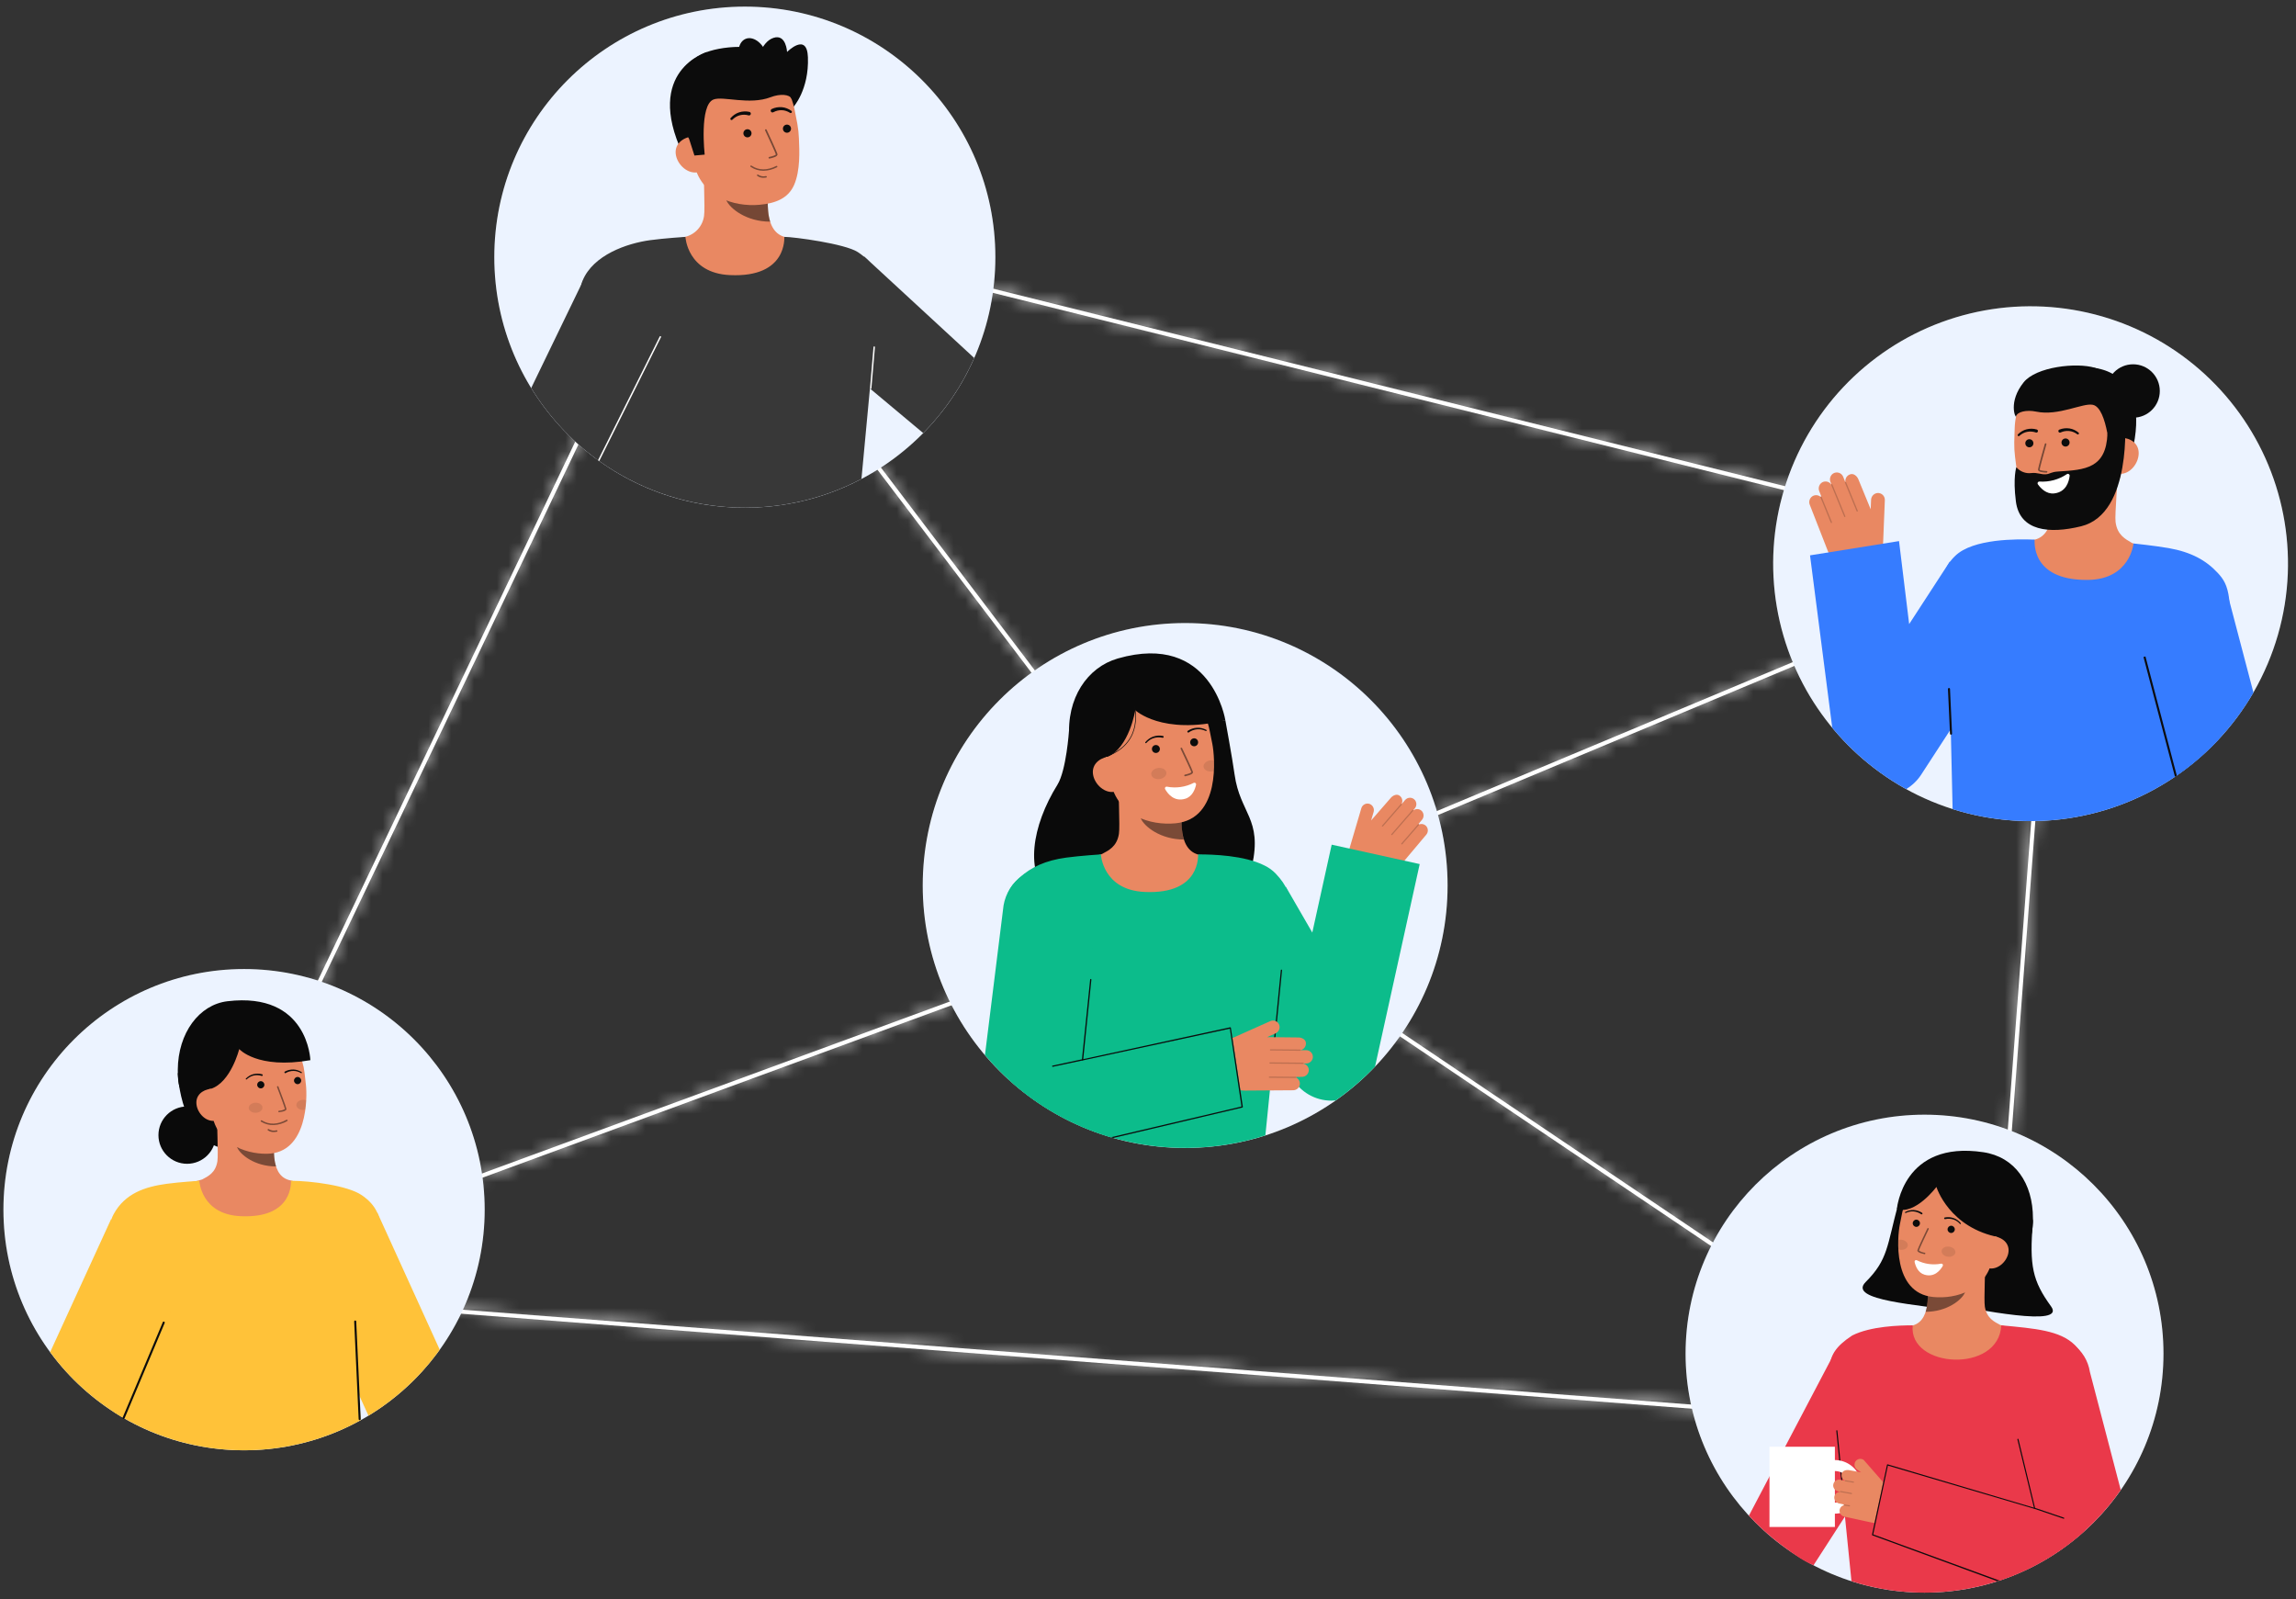 <svg width="201" height="140" viewBox="0 0 201 140" fill="none" xmlns="http://www.w3.org/2000/svg">
<rect x="0" y="0" width="201" height="140" fill="#333333" stroke="none"/>
<mask id="path-1-inside-1_223_565" fill="white">
<path d="M60.112 18.578L59.969 18.542L14.837 113.032L173.939 125.314L174.119 125.328L179.948 48.623L179.96 48.473L60.112 18.578ZM105.817 79.343L15.463 112.553L60.103 19.095L105.817 79.343ZM106.082 79.628L173.29 124.903L15.945 112.758L106.082 79.628ZM106.165 79.209L60.519 19.049L179.201 48.652L106.165 79.209ZM173.798 124.813L106.482 79.465L179.568 48.888L173.798 124.813Z"/>
</mask>
<path d="M60.112 18.578L59.969 18.542L14.837 113.032L173.939 125.314L174.119 125.328L179.948 48.623L179.96 48.473L60.112 18.578ZM105.817 79.343L15.463 112.553L60.103 19.095L105.817 79.343ZM106.082 79.628L173.29 124.903L15.945 112.758L106.082 79.628ZM106.165 79.209L60.519 19.049L179.201 48.652L106.165 79.209ZM173.798 124.813L106.482 79.465L179.568 48.888L173.798 124.813Z" fill="white"/>
<path d="M60.112 18.578L59.378 21.487L59.386 21.489L60.112 18.578ZM59.969 18.542L60.703 15.633L58.321 15.033L57.262 17.249L59.969 18.542ZM14.837 113.032L12.13 111.739L10.244 115.686L14.606 116.023L14.837 113.032ZM173.939 125.314L173.708 128.305L173.709 128.305L173.939 125.314ZM174.119 125.328L173.888 128.319L176.882 128.549L177.11 125.555L174.119 125.328ZM179.948 48.623L176.957 48.396L176.957 48.396L179.948 48.623ZM179.96 48.473L182.951 48.7L183.143 46.175L180.686 45.562L179.96 48.473ZM105.817 79.343L106.852 82.159L110.658 80.76L108.207 77.53L105.817 79.343ZM15.463 112.553L12.756 111.26L9.578 117.912L16.498 115.369L15.463 112.553ZM60.103 19.095L62.493 17.282L59.518 13.36L57.396 17.802L60.103 19.095ZM106.082 79.628L107.758 77.14L106.486 76.283L105.047 76.812L106.082 79.628ZM173.29 124.903L173.059 127.894L184.399 128.769L174.966 122.415L173.29 124.903ZM15.945 112.758L14.911 109.942L15.715 115.749L15.945 112.758ZM106.165 79.209L103.775 81.022L105.179 82.873L107.323 81.977L106.165 79.209ZM60.519 19.049L61.245 16.138L52.98 14.076L58.129 20.862L60.519 19.049ZM179.201 48.652L180.359 51.42L188.701 47.93L179.927 45.741L179.201 48.652ZM173.798 124.813L172.122 127.301L176.398 130.182L176.789 125.041L173.798 124.813ZM106.482 79.465L105.324 76.698L100.192 78.845L104.806 81.953L106.482 79.465ZM179.568 48.888L182.56 49.115L182.931 44.229L178.41 46.12L179.568 48.888ZM60.845 15.669L60.703 15.633L59.236 21.451L59.378 21.487L60.845 15.669ZM57.262 17.249L12.13 111.739L17.544 114.325L62.676 19.835L57.262 17.249ZM14.606 116.023L173.708 128.305L174.17 122.323L15.068 110.041L14.606 116.023ZM173.709 128.305L173.888 128.319L174.349 122.336L174.17 122.323L173.709 128.305ZM177.11 125.555L182.94 48.851L176.957 48.396L171.127 125.1L177.11 125.555ZM182.94 48.851L182.951 48.7L176.968 48.245L176.957 48.396L182.94 48.851ZM180.686 45.562L60.838 15.667L59.386 21.489L179.234 51.383L180.686 45.562ZM104.782 76.528L14.428 109.737L16.498 115.369L106.852 82.159L104.782 76.528ZM18.17 113.846L62.81 20.388L57.396 17.802L12.756 111.26L18.17 113.846ZM57.713 20.908L103.427 81.157L108.207 77.53L62.493 17.282L57.713 20.908ZM104.406 82.116L171.614 127.391L174.966 122.415L107.758 77.14L104.406 82.116ZM173.521 121.912L16.176 109.766L15.715 115.749L173.059 127.894L173.521 121.912ZM16.98 115.573L107.117 82.444L105.047 76.812L14.911 109.942L16.98 115.573ZM108.555 77.396L62.909 17.235L58.129 20.862L103.775 81.022L108.555 77.396ZM59.793 21.959L178.475 51.563L179.927 45.741L61.245 16.138L59.793 21.959ZM178.043 45.885L105.007 76.442L107.323 81.977L180.359 51.42L178.043 45.885ZM175.474 122.325L108.158 76.977L104.806 81.953L172.122 127.301L175.474 122.325ZM107.64 82.233L180.726 51.655L178.41 46.12L105.324 76.698L107.64 82.233ZM176.577 48.66L170.807 124.586L176.789 125.041L182.56 49.115L176.577 48.66Z" fill="white" mask="url(#path-1-inside-1_223_565)"/>
<path d="M200.283 50.221C200.139 53.858 199.117 57.407 197.303 60.564C195.49 63.72 192.939 66.391 189.869 68.347C186.799 70.303 183.301 71.487 179.673 71.797C176.046 72.108 172.398 71.535 169.04 70.129C167.465 69.469 165.971 68.63 164.589 67.628C161.945 65.72 159.745 63.263 158.139 60.426V60.424C156.426 57.39 155.441 53.999 155.259 50.52C155.078 47.04 155.706 43.566 157.094 40.37C158.482 37.174 160.592 34.344 163.258 32.101C165.925 29.858 169.075 28.264 172.462 27.444C175.848 26.624 179.378 26.601 182.775 27.376C186.173 28.151 189.344 29.702 192.04 31.91C194.736 34.117 196.883 36.919 198.314 40.096C199.744 43.273 200.418 46.739 200.283 50.221L200.283 50.221Z" fill="white"/>
<path opacity="0.09" d="M200.283 50.221C200.139 53.858 199.117 57.407 197.303 60.564C195.49 63.72 192.939 66.391 189.869 68.347C186.799 70.303 183.301 71.487 179.673 71.797C176.046 72.108 172.398 71.535 169.04 70.129C167.465 69.469 165.971 68.63 164.589 67.628C161.945 65.72 159.745 63.263 158.139 60.426V60.424C156.426 57.39 155.441 53.999 155.259 50.52C155.078 47.04 155.706 43.566 157.094 40.37C158.482 37.174 160.592 34.344 163.258 32.101C165.925 29.858 169.075 28.264 172.462 27.444C175.848 26.624 179.378 26.601 182.775 27.376C186.173 28.151 189.344 29.702 192.04 31.91C194.736 34.117 196.883 36.919 198.314 40.096C199.744 43.273 200.418 46.739 200.283 50.221L200.283 50.221Z" fill="#367CFF"/>
<path d="M183.093 32.185C183.093 32.185 188.48 32.251 186.623 39.676L186.117 39.7L185.09 39.75" fill="#0C0C0C"/>
<path d="M177.077 47.465C177.102 47.463 177.201 52.094 182.584 51.9C186.311 51.766 187.789 47.874 187.874 47.878C187.477 47.777 186.807 47.627 186.633 47.525C186.06 47.188 185.349 46.833 185.204 45.689C185.121 45.03 185.435 41.687 185.404 41.022L179.651 42.074C179.676 43.477 180.108 46.742 178.131 47.241C177.802 47.323 177.448 47.397 177.077 47.465Z" fill="#E98862"/>
<path opacity="0.52" d="M179.42 45.963C179.52 45.678 179.589 45.384 179.626 45.084C179.715 44.401 179.729 43.71 179.668 43.024C180.834 42.912 181.944 42.476 182.874 41.765C182.965 42.159 183.481 43.892 183.305 44.257C182.973 44.948 181.496 46.044 179.42 45.963Z" fill="#0C0C0C"/>
<path d="M180.726 45.145C182.981 44.983 185.702 43.61 185.796 40.554L185.882 37.797C185.976 34.741 184.447 32.215 181.571 32.126C178.694 32.036 176.467 34.447 176.372 37.503L176.335 38.723C176.329 39.143 176.352 39.562 176.403 39.979C176.531 41.08 176.729 42.754 177.454 43.897C178.138 44.976 179.285 45.247 180.726 45.145Z" fill="#E98862"/>
<path d="M185.589 41.48C186.463 41.507 187.201 40.593 187.228 39.719C187.255 38.845 186.561 38.341 185.687 38.314L185.218 38.886L184.837 41.457L185.589 41.48Z" fill="#E98862"/>
<path d="M176.52 40.901C176.678 41.089 176.88 41.233 177.109 41.322C177.337 41.412 177.584 41.442 177.827 41.412C178.347 41.346 178.692 41.56 179.126 41.517C179.49 41.481 179.553 41.312 180.175 41.276C182.576 41.133 184.377 40.982 184.494 37.97L186.022 36.613C186.022 36.613 186.704 44.961 182.189 46.07C179.415 46.752 176.813 46.502 176.478 43.897C176.206 41.78 176.52 40.901 176.52 40.901Z" fill="#0C0C0C"/>
<path d="M177.658 39.158C177.853 39.158 178.012 38.999 178.012 38.803C178.012 38.608 177.853 38.449 177.658 38.449C177.462 38.449 177.303 38.608 177.303 38.803C177.303 38.999 177.462 39.158 177.658 39.158Z" fill="#0C0C0C"/>
<path d="M180.825 39.092C181.02 39.092 181.179 38.933 181.179 38.737C181.179 38.542 181.02 38.383 180.825 38.383C180.629 38.383 180.47 38.542 180.47 38.737C180.47 38.933 180.629 39.092 180.825 39.092Z" fill="#0C0C0C"/>
<path d="M184.744 40.059C184.744 40.059 184.528 35.729 183.221 35.438C182.351 35.244 180.211 36.444 178.256 36.034C177.4 35.855 176.582 36.052 176.491 36.456C176.456 36.617 175.779 35.198 177.155 33.472C178.25 32.097 181.813 31.711 183.397 32.197C187.786 33.543 185.864 38.508 185.864 38.508L185.64 39.995L184.744 40.059Z" fill="#0C0C0C"/>
<path d="M186.738 36.567C188.03 36.567 189.077 35.52 189.077 34.229C189.077 32.937 188.03 31.89 186.738 31.89C185.447 31.89 184.4 32.937 184.4 34.229C184.4 35.52 185.447 36.567 186.738 36.567Z" fill="#0C0C0C"/>
<g opacity="0.52">
<path d="M179.168 41.378H179.163C178.881 41.37 178.41 41.325 178.415 41.114C178.42 40.939 178.952 39.068 179.012 38.855C179.018 38.836 179.03 38.821 179.046 38.812C179.063 38.802 179.083 38.8 179.101 38.805C179.119 38.81 179.135 38.823 179.144 38.839C179.153 38.856 179.156 38.876 179.15 38.894C178.914 39.723 178.562 40.999 178.559 41.117C178.585 41.168 178.875 41.225 179.167 41.233C179.186 41.233 179.204 41.241 179.218 41.254C179.231 41.267 179.239 41.285 179.239 41.304C179.24 41.323 179.232 41.342 179.219 41.355C179.206 41.369 179.188 41.377 179.168 41.377V41.378Z" fill="#0C0C0C"/>
</g>
<path d="M178.311 37.599C178.02 37.513 177.711 37.507 177.417 37.581C177.272 37.617 177.133 37.674 177.005 37.751C176.879 37.826 176.762 37.917 176.658 38.022C176.64 38.038 176.629 38.06 176.628 38.084C176.627 38.109 176.635 38.132 176.651 38.15C176.667 38.168 176.69 38.179 176.714 38.181C176.738 38.182 176.762 38.173 176.78 38.157L176.785 38.153C176.882 38.065 176.989 37.991 177.105 37.93C177.218 37.87 177.341 37.827 177.467 37.804C177.716 37.755 177.974 37.773 178.215 37.856L178.224 37.859C178.241 37.866 178.259 37.869 178.277 37.868C178.295 37.868 178.313 37.864 178.33 37.856C178.346 37.849 178.361 37.838 178.373 37.825C178.386 37.811 178.395 37.796 178.402 37.779C178.408 37.762 178.411 37.743 178.41 37.725C178.409 37.707 178.405 37.689 178.397 37.673C178.389 37.656 178.378 37.642 178.365 37.63C178.351 37.617 178.335 37.608 178.318 37.602L178.311 37.599Z" fill="#0C0C0C"/>
<path d="M180.4 37.856C180.631 37.75 180.885 37.707 181.138 37.731C181.267 37.743 181.392 37.773 181.511 37.822C181.632 37.871 181.746 37.935 181.851 38.013L181.856 38.017C181.876 38.029 181.9 38.034 181.923 38.03C181.945 38.026 181.966 38.013 181.98 37.994C181.993 37.975 182 37.952 181.997 37.929C181.994 37.906 181.982 37.885 181.964 37.87C181.851 37.776 181.726 37.697 181.592 37.634C181.458 37.57 181.314 37.526 181.166 37.505C180.866 37.46 180.559 37.496 180.278 37.61C180.245 37.624 180.219 37.651 180.205 37.685C180.192 37.718 180.192 37.755 180.206 37.788C180.22 37.822 180.246 37.848 180.279 37.862C180.312 37.876 180.35 37.877 180.383 37.863L180.39 37.86L180.4 37.856Z" fill="#0C0C0C"/>
<path d="M194.762 59.029C194.561 60.543 194.366 62.623 194.191 64.773C193.508 65.5 192.778 66.181 192.005 66.811C191.514 67.21 191.007 67.59 190.484 67.949C187.657 69.879 184.429 71.141 181.043 71.639C177.657 72.138 174.202 71.86 170.939 70.827C170.894 68.829 170.834 66.135 170.774 63.667C170.705 60.82 170.635 58.271 170.597 57.433C170.443 54.109 169.562 51.891 170.228 50.077C170.427 49.54 170.747 49.057 171.164 48.664C172.716 47.145 176.571 47.179 178.117 47.239C178.144 47.24 177.666 50.809 182.754 50.766C186.493 50.735 186.774 47.575 186.774 47.575C186.774 47.575 188.616 47.767 189.84 47.979C191.842 48.33 193.143 49.064 194.156 50.16C195.1 51.183 195.658 52.268 194.762 59.029Z" fill="#367CFF"/>
<path d="M164.852 47.591L165.006 43.783C165.01 43.7 164.996 43.616 164.965 43.538C164.935 43.46 164.888 43.389 164.829 43.33C164.769 43.271 164.698 43.225 164.62 43.195C164.542 43.165 164.458 43.152 164.374 43.156C164.22 43.168 164.076 43.237 163.97 43.35C163.864 43.463 163.804 43.611 163.8 43.765L163.767 44.582L162.692 41.967C162.578 41.674 162.25 41.388 161.93 41.538C161.803 41.588 161.696 41.679 161.628 41.797C161.56 41.915 161.533 42.052 161.553 42.187C161.55 42.188 161.547 42.188 161.544 42.189C161.542 42.19 161.54 42.192 161.538 42.193L161.362 41.742C161.329 41.658 161.278 41.583 161.213 41.521C161.147 41.46 161.069 41.414 160.983 41.386C160.898 41.359 160.807 41.351 160.718 41.364C160.629 41.376 160.544 41.407 160.469 41.457C160.352 41.537 160.266 41.654 160.226 41.79C160.186 41.925 160.193 42.071 160.247 42.201L160.322 42.394C160.317 42.398 160.314 42.404 160.311 42.41C160.23 42.292 160.11 42.206 159.972 42.169C159.834 42.131 159.687 42.144 159.558 42.205C159.418 42.276 159.31 42.396 159.256 42.543C159.201 42.69 159.204 42.852 159.263 42.997L159.45 43.474C159.443 43.469 159.434 43.466 159.425 43.465C159.417 43.464 159.408 43.465 159.399 43.468C159.39 43.473 159.382 43.48 159.376 43.489C159.274 43.403 159.148 43.354 159.016 43.348C158.884 43.341 158.753 43.379 158.644 43.454C158.532 43.535 158.45 43.652 158.412 43.785C158.374 43.919 158.382 44.062 158.435 44.19L160.009 48.217C160.229 48.781 160.612 49.266 161.11 49.61C161.607 49.954 162.196 50.142 162.801 50.149C163.323 50.155 163.826 49.957 164.205 49.598C164.583 49.239 164.806 48.747 164.828 48.226L164.852 47.591Z" fill="#E98862"/>
<g opacity="0.2">
<path d="M162.604 44.781C162.591 44.786 162.576 44.786 162.562 44.78C162.549 44.775 162.538 44.764 162.533 44.75L161.514 42.262C161.51 42.255 161.509 42.248 161.508 42.24C161.508 42.232 161.509 42.225 161.512 42.218C161.515 42.211 161.519 42.204 161.524 42.199C161.53 42.194 161.536 42.189 161.543 42.187C161.55 42.184 161.557 42.182 161.565 42.182C161.573 42.182 161.58 42.184 161.587 42.187C161.594 42.19 161.6 42.195 161.605 42.2C161.61 42.206 161.614 42.212 161.617 42.22L162.636 44.708C162.639 44.715 162.64 44.722 162.64 44.729C162.64 44.737 162.638 44.744 162.636 44.751C162.633 44.758 162.629 44.764 162.623 44.769C162.618 44.774 162.612 44.778 162.605 44.781L162.604 44.781Z" fill="#0C0C0C"/>
</g>
<g opacity="0.2">
<path d="M161.519 45.261C161.506 45.266 161.49 45.266 161.477 45.26C161.464 45.254 161.453 45.243 161.448 45.23L160.31 42.453C160.305 42.439 160.305 42.424 160.311 42.411C160.317 42.397 160.327 42.387 160.341 42.381C160.354 42.376 160.369 42.377 160.383 42.382C160.396 42.388 160.407 42.398 160.413 42.411L161.55 45.188C161.555 45.202 161.555 45.218 161.55 45.231C161.544 45.245 161.533 45.255 161.519 45.261V45.261Z" fill="#0C0C0C"/>
</g>
<g opacity="0.2">
<path d="M160.347 45.787C160.333 45.793 160.318 45.792 160.305 45.786C160.291 45.781 160.281 45.77 160.275 45.756L159.368 43.541C159.363 43.528 159.363 43.512 159.368 43.499C159.374 43.485 159.385 43.474 159.399 43.469C159.412 43.463 159.428 43.463 159.441 43.469C159.455 43.474 159.465 43.485 159.471 43.499L160.379 45.714C160.384 45.727 160.384 45.743 160.379 45.756C160.373 45.77 160.362 45.781 160.348 45.786L160.347 45.787Z" fill="#0C0C0C"/>
</g>
<path d="M177.457 53.561L168.19 67.809C167.853 68.327 167.402 68.761 166.871 69.077C166.081 68.641 165.319 68.158 164.588 67.628C163.032 66.505 161.625 65.188 160.403 63.708L158.456 48.616L166.247 47.367L167.135 54.632L170.694 49.16L177.457 53.561Z" fill="#367CFF"/>
<path d="M178.544 42.155C179.394 42.211 180.239 41.983 180.944 41.506C180.969 41.489 180.997 41.48 181.027 41.479C181.056 41.479 181.085 41.486 181.111 41.502C181.136 41.517 181.156 41.539 181.17 41.565C181.183 41.591 181.188 41.621 181.185 41.65C181.128 42.152 180.88 43.076 179.827 43.194C179.147 43.269 178.654 42.747 178.405 42.4C178.388 42.376 178.378 42.347 178.377 42.318C178.375 42.288 178.382 42.259 178.397 42.233C178.411 42.208 178.433 42.187 178.459 42.173C178.485 42.159 178.514 42.153 178.544 42.155Z" fill="white"/>
<path d="M197.275 60.631C195.905 62.992 194.12 65.086 192.005 66.811C191.514 67.21 191.007 67.59 190.484 67.949L186.864 54.179L195.016 52.035L197.275 60.631Z" fill="#367CFF"/>
<path d="M190.563 67.895C190.537 67.912 190.509 67.931 190.484 67.949C190.458 67.967 190.432 67.985 190.406 68.002L187.648 57.512L187.822 57.466L190.563 67.895Z" fill="#0C0C0C"/>
<path d="M170.796 64.316C170.773 64.315 170.752 64.305 170.736 64.29C170.72 64.274 170.711 64.253 170.71 64.23L170.532 60.321C170.531 60.297 170.539 60.274 170.555 60.256C170.571 60.239 170.594 60.228 170.617 60.227C170.641 60.226 170.664 60.235 170.682 60.251C170.7 60.267 170.71 60.289 170.711 60.313L170.889 64.222C170.89 64.246 170.881 64.269 170.865 64.287C170.849 64.304 170.827 64.315 170.803 64.316H170.796Z" fill="#0C0C0C"/>
<path d="M103.753 100.49C116.441 100.49 126.727 90.204 126.727 77.516C126.727 64.828 116.441 54.542 103.753 54.542C91.065 54.542 80.779 64.828 80.779 77.516C80.779 90.204 91.065 100.49 103.753 100.49Z" fill="white"/>
<path opacity="0.09" d="M126.727 77.515C126.727 82.059 125.38 86.501 122.855 90.279C120.331 94.057 116.743 97.001 112.545 98.74C108.347 100.479 103.728 100.934 99.272 100.047C94.816 99.161 90.722 96.973 87.509 93.76C84.296 90.547 82.108 86.454 81.222 81.997C80.335 77.541 80.79 72.922 82.529 68.724C84.268 64.526 87.213 60.938 90.99 58.414C94.768 55.89 99.21 54.542 103.754 54.542C106.774 54.531 109.766 55.118 112.558 56.268C115.351 57.419 117.888 59.111 120.023 61.246C122.159 63.382 123.85 65.918 125.001 68.711C126.151 71.503 126.738 74.495 126.727 77.515Z" fill="#367CFF"/>
<path d="M93.584 63.966C93.584 63.966 93.353 67.434 92.573 68.692C90.326 72.314 89.676 76.389 91.925 78.519C94.174 80.648 108.522 80.677 109.609 75.781C110.523 71.658 108.56 71.215 108.082 67.814C107.866 66.275 107.271 63.048 107.271 63.048" fill="#0A0A0A"/>
<path d="M105.895 75.062C105.87 75.059 105.596 79.619 100.298 79.222C96.63 78.948 95.323 75.056 95.239 75.056C95.634 74.972 96.3 74.85 96.476 74.756C97.053 74.446 97.768 74.123 97.954 73.002C98.062 72.356 97.879 69.048 97.936 68.394L103.566 69.651C103.487 71.032 102.937 74.234 104.866 74.801C105.186 74.894 105.532 74.98 105.895 75.062Z" fill="#E98862"/>
<path opacity="0.5" d="M103.644 73.492C103.555 73.207 103.499 72.915 103.474 72.618C103.412 71.941 103.425 71.26 103.511 70.586C102.367 70.431 101.289 69.959 100.4 69.223C100.295 69.609 99.72 71.296 99.88 71.663C100.181 72.356 101.594 73.492 103.644 73.492Z" fill="#0C0C0C"/>
<path d="M102.916 72.071C100.696 72.286 97.824 71.398 97.23 68.442L96.693 65.775C96.098 62.819 97.168 60.111 99.951 59.551C102.734 58.99 105.296 60.967 105.891 63.924L106.129 65.104C106.357 66.239 106.876 71.688 102.916 72.071Z" fill="#E98862"/>
<path opacity="0.1" d="M101.505 68.198C101.87 68.155 102.14 67.902 102.108 67.634C102.076 67.366 101.754 67.184 101.389 67.228C101.024 67.272 100.754 67.524 100.785 67.792C100.817 68.06 101.139 68.242 101.505 68.198Z" fill="#0C0C0C"/>
<path opacity="0.1" d="M105.364 67.126C105.397 67.394 105.719 67.575 106.084 67.532C106.147 67.525 106.21 67.511 106.27 67.49C106.287 67.171 106.288 66.865 106.278 66.581C106.177 66.555 106.072 66.549 105.968 66.563C105.603 66.605 105.333 66.858 105.364 67.126Z" fill="#0C0C0C"/>
<path opacity="0.5" d="M103.75 67.953H103.756C103.869 67.93 103.98 67.9 104.089 67.864C104.253 67.81 104.466 67.719 104.437 67.572C104.403 67.403 103.576 65.679 103.482 65.483C103.473 65.467 103.458 65.454 103.441 65.449C103.423 65.443 103.404 65.445 103.388 65.453C103.371 65.46 103.358 65.475 103.352 65.492C103.345 65.509 103.345 65.528 103.353 65.545C103.705 66.28 104.274 67.486 104.296 67.6C104.278 67.653 104.007 67.756 103.727 67.812C103.71 67.817 103.694 67.827 103.684 67.842C103.674 67.857 103.67 67.876 103.673 67.894C103.676 67.912 103.685 67.928 103.7 67.939C103.714 67.95 103.732 67.956 103.75 67.954V67.953Z" fill="#0C0C0C"/>
<path d="M94.472 66.732L96.967 66.245C98.852 65.456 99.386 62.172 99.386 62.172C99.386 62.172 101.712 64.387 107.271 63.048C107.271 63.048 106.064 55.288 97.856 57.643C95.209 58.403 93.334 61.1 93.613 64.674C93.808 67.178 94.472 66.732 94.472 66.732Z" fill="#0A0A0A"/>
<path d="M97.583 69.308C96.738 69.478 95.87 68.711 95.701 67.865C95.531 67.019 96.122 66.415 96.968 66.245L97.518 66.724L98.311 69.162L97.583 69.308Z" fill="#E98862"/>
<path d="M104.081 64.108C104.293 63.958 104.541 63.867 104.799 63.844C104.928 63.832 105.059 63.839 105.187 63.865C105.315 63.892 105.44 63.934 105.558 63.991L105.562 63.993C105.575 63.998 105.589 63.998 105.603 63.993C105.616 63.988 105.626 63.978 105.632 63.965C105.638 63.952 105.639 63.938 105.635 63.925C105.63 63.911 105.621 63.9 105.609 63.893C105.483 63.827 105.35 63.777 105.213 63.745C105.074 63.711 104.931 63.698 104.789 63.707C104.501 63.723 104.222 63.816 103.982 63.976C103.973 63.982 103.965 63.99 103.959 63.999C103.952 64.008 103.948 64.018 103.946 64.029C103.943 64.04 103.943 64.051 103.946 64.061C103.948 64.072 103.952 64.083 103.958 64.092C103.965 64.101 103.972 64.109 103.982 64.115C103.991 64.121 104.001 64.125 104.012 64.126C104.023 64.128 104.034 64.128 104.045 64.126C104.056 64.123 104.066 64.118 104.075 64.112L104.077 64.111L104.081 64.108Z" fill="#0C0C0C"/>
<path d="M101.802 64.423C101.519 64.366 101.226 64.387 100.953 64.483C100.819 64.529 100.692 64.596 100.577 64.68C100.462 64.763 100.358 64.86 100.268 64.969C100.259 64.98 100.254 64.994 100.255 65.008C100.256 65.022 100.262 65.035 100.273 65.045C100.283 65.055 100.297 65.06 100.311 65.059C100.326 65.059 100.339 65.053 100.349 65.043L100.352 65.04C100.439 64.942 100.538 64.855 100.647 64.781C100.755 64.708 100.873 64.651 100.997 64.613C101.244 64.535 101.508 64.525 101.761 64.582L101.767 64.583C101.778 64.586 101.789 64.587 101.799 64.585C101.81 64.584 101.821 64.58 101.83 64.575C101.84 64.569 101.848 64.562 101.854 64.553C101.861 64.544 101.866 64.534 101.868 64.523C101.871 64.513 101.871 64.501 101.869 64.491C101.868 64.48 101.864 64.469 101.858 64.46C101.852 64.451 101.844 64.443 101.836 64.437C101.827 64.43 101.816 64.426 101.806 64.424L101.802 64.423Z" fill="#0C0C0C"/>
<path d="M96.969 66.204C98.646 65.58 99.202 64.422 99.374 63.56C99.485 62.985 99.474 62.393 99.344 61.823L99.291 61.837C99.421 62.4 99.43 62.984 99.321 63.551C99.152 64.399 98.603 65.539 96.95 66.154L96.969 66.204Z" fill="#0C0C0C"/>
<path d="M118.174 74.154L119.178 70.747C119.2 70.672 119.237 70.602 119.288 70.543C119.338 70.483 119.4 70.435 119.47 70.4C119.541 70.366 119.617 70.347 119.695 70.344C119.773 70.341 119.851 70.354 119.923 70.383C120.056 70.44 120.162 70.544 120.222 70.675C120.282 70.806 120.291 70.955 120.248 71.092L120.033 71.823L121.763 69.836C121.952 69.612 122.327 69.457 122.565 69.685C122.662 69.767 122.728 69.879 122.753 70.004C122.778 70.129 122.761 70.258 122.703 70.371C122.705 70.372 122.708 70.374 122.71 70.375C122.711 70.377 122.713 70.379 122.714 70.381L123.005 70.035C123.059 69.971 123.126 69.92 123.202 69.885C123.279 69.85 123.361 69.833 123.445 69.835C123.529 69.836 123.611 69.856 123.686 69.894C123.761 69.931 123.826 69.985 123.878 70.05C123.957 70.156 123.998 70.285 123.993 70.417C123.988 70.549 123.938 70.675 123.851 70.774L123.728 70.921C123.73 70.927 123.732 70.933 123.732 70.939C123.839 70.859 123.971 70.82 124.104 70.828C124.237 70.836 124.363 70.891 124.459 70.984C124.561 71.088 124.62 71.227 124.624 71.373C124.629 71.519 124.578 71.661 124.482 71.771L124.174 72.136C124.182 72.134 124.191 72.134 124.199 72.136C124.207 72.138 124.214 72.141 124.221 72.146C124.228 72.153 124.233 72.162 124.236 72.171C124.351 72.127 124.477 72.121 124.595 72.155C124.714 72.189 124.818 72.261 124.891 72.361C124.966 72.466 125.004 72.594 124.997 72.723C124.991 72.852 124.941 72.976 124.856 73.073L122.262 76.157C121.899 76.589 121.416 76.902 120.874 77.057C120.332 77.211 119.756 77.201 119.22 77.026C118.758 76.876 118.372 76.551 118.146 76.121C117.919 75.691 117.87 75.189 118.007 74.723L118.174 74.154Z" fill="#E98862"/>
<g opacity="0.2">
<path d="M120.998 72.347C121.009 72.355 121.022 72.359 121.035 72.358C121.049 72.357 121.061 72.351 121.07 72.341L122.714 70.449C122.723 70.439 122.727 70.425 122.726 70.412C122.725 70.398 122.719 70.385 122.709 70.376C122.698 70.367 122.685 70.363 122.671 70.364C122.657 70.365 122.644 70.371 122.635 70.381L120.992 72.272C120.987 72.278 120.984 72.284 120.982 72.29C120.98 72.297 120.979 72.303 120.979 72.31C120.98 72.317 120.981 72.324 120.984 72.33C120.988 72.336 120.992 72.341 120.997 72.346L120.998 72.347Z" fill="#0C0C0C"/>
</g>
<g opacity="0.2">
<path d="M121.812 73.094C121.823 73.103 121.836 73.107 121.85 73.106C121.863 73.105 121.875 73.099 121.884 73.088L123.718 70.978C123.723 70.973 123.726 70.967 123.728 70.96C123.731 70.954 123.731 70.947 123.731 70.94C123.731 70.933 123.729 70.927 123.726 70.921C123.723 70.915 123.718 70.909 123.713 70.905C123.703 70.896 123.689 70.892 123.676 70.893C123.662 70.894 123.649 70.9 123.64 70.91L121.807 73.02C121.803 73.026 121.799 73.032 121.797 73.038C121.795 73.044 121.794 73.051 121.795 73.058C121.795 73.065 121.797 73.072 121.8 73.078C121.803 73.084 121.807 73.089 121.812 73.094L121.812 73.094Z" fill="#0C0C0C"/>
</g>
<g opacity="0.2">
<path d="M122.69 73.91C122.7 73.918 122.713 73.922 122.727 73.921C122.74 73.92 122.752 73.914 122.761 73.904L124.224 72.22C124.233 72.21 124.236 72.197 124.235 72.183C124.234 72.17 124.228 72.158 124.218 72.149C124.208 72.14 124.195 72.136 124.181 72.136C124.168 72.137 124.155 72.142 124.146 72.152L122.683 73.836C122.678 73.841 122.675 73.847 122.673 73.853C122.671 73.86 122.67 73.867 122.67 73.873C122.671 73.88 122.673 73.887 122.676 73.893C122.679 73.899 122.683 73.904 122.688 73.909L122.69 73.91Z" fill="#0C0C0C"/>
</g>
<path d="M124.285 75.641L120.403 93.254C120.394 93.293 120.385 93.335 120.374 93.374C119.502 94.286 118.558 95.126 117.55 95.886C117.347 96.037 117.145 96.186 116.937 96.329C116.808 96.344 116.679 96.351 116.549 96.351C115.857 96.35 115.178 96.168 114.578 95.822C113.979 95.477 113.481 94.979 113.135 94.38L105.736 81.578L112.568 77.631L114.883 81.637L116.58 73.942L124.285 75.641Z" fill="#0CBC8B"/>
<path d="M112.337 83.671C112.314 83.951 112.267 84.449 112.203 85.106C111.88 88.461 111.125 95.938 110.775 99.394C106.358 100.806 101.617 100.854 97.172 99.532H97.17C93.887 98.549 90.866 96.843 88.33 94.54C88.344 91.45 88.299 87.975 88.091 85.74C87.469 79.064 88.057 78.019 89.024 77.052C89.103 76.973 89.185 76.896 89.267 76.821C90.266 75.914 91.52 75.322 93.347 75.074C94.556 74.911 96.374 74.793 96.374 74.793C96.374 74.793 96.528 77.909 100.199 78.081C105.196 78.317 104.863 74.793 104.888 74.793C106.145 74.793 108.942 74.872 110.707 75.77C110.709 75.77 110.709 75.77 110.711 75.772C111.066 75.945 111.389 76.177 111.666 76.459C113.687 78.6 112.69 79.515 112.337 83.671Z" fill="#0CBC8B"/>
<path d="M104.494 68.536C103.773 68.903 102.951 69.019 102.156 68.866C102.129 68.86 102.1 68.863 102.074 68.873C102.048 68.884 102.026 68.901 102.009 68.924C101.993 68.947 101.983 68.974 101.982 69.001C101.98 69.029 101.986 69.057 102 69.082C102.237 69.499 102.798 70.213 103.762 69.922C104.384 69.734 104.62 69.094 104.707 68.698C104.713 68.671 104.711 68.642 104.701 68.616C104.692 68.589 104.675 68.566 104.652 68.549C104.63 68.532 104.603 68.522 104.575 68.52C104.547 68.517 104.519 68.523 104.494 68.536Z" fill="white"/>
<path d="M104.54 65.329C104.732 65.329 104.888 65.173 104.888 64.98C104.888 64.788 104.732 64.632 104.54 64.632C104.347 64.632 104.191 64.788 104.191 64.98C104.191 65.173 104.347 65.329 104.54 65.329Z" fill="#0C0C0C"/>
<path d="M101.191 65.915C101.383 65.915 101.539 65.759 101.539 65.566C101.539 65.374 101.383 65.218 101.191 65.218C100.999 65.218 100.843 65.374 100.843 65.566C100.843 65.759 100.999 65.915 101.191 65.915Z" fill="#0C0C0C"/>
<path d="M111.566 91.193C111.564 91.193 111.562 91.193 111.56 91.193C111.546 91.191 111.533 91.183 111.524 91.172C111.516 91.16 111.512 91.146 111.514 91.132L112.13 84.926C112.131 84.919 112.133 84.912 112.136 84.906C112.14 84.9 112.145 84.894 112.15 84.89C112.156 84.886 112.162 84.882 112.169 84.881C112.176 84.879 112.183 84.879 112.19 84.88C112.205 84.882 112.217 84.889 112.226 84.901C112.235 84.912 112.238 84.926 112.236 84.941L111.62 91.147C111.619 91.159 111.612 91.171 111.602 91.18C111.592 91.188 111.579 91.193 111.566 91.193Z" fill="#0C0C0C"/>
<path d="M107.838 90.894L111.205 89.39C111.279 89.357 111.359 89.34 111.44 89.34C111.521 89.339 111.601 89.356 111.675 89.388C111.749 89.421 111.816 89.468 111.871 89.527C111.925 89.587 111.967 89.657 111.994 89.733C112.038 89.876 112.028 90.031 111.965 90.166C111.902 90.302 111.791 90.409 111.653 90.468L110.931 90.79L113.667 90.819C113.972 90.817 114.346 91.008 114.326 91.35C114.327 91.482 114.283 91.61 114.201 91.714C114.12 91.817 114.006 91.891 113.877 91.921C113.878 91.924 113.879 91.927 113.879 91.93C113.878 91.932 113.878 91.934 113.877 91.936L114.346 91.933C114.433 91.933 114.519 91.951 114.598 91.988C114.676 92.025 114.746 92.079 114.801 92.146C114.856 92.213 114.896 92.291 114.917 92.375C114.938 92.46 114.94 92.547 114.923 92.632C114.893 92.766 114.818 92.885 114.71 92.97C114.603 93.055 114.47 93.1 114.333 93.099L114.133 93.1C114.131 93.106 114.127 93.111 114.123 93.116C114.258 93.146 114.378 93.224 114.461 93.334C114.544 93.445 114.585 93.581 114.577 93.719C114.564 93.871 114.494 94.011 114.382 94.112C114.269 94.214 114.123 94.27 113.971 94.268L113.475 94.272C113.482 94.277 113.488 94.283 113.492 94.291C113.496 94.298 113.498 94.307 113.498 94.315C113.498 94.325 113.495 94.335 113.489 94.344C113.602 94.404 113.692 94.5 113.745 94.617C113.798 94.733 113.811 94.864 113.782 94.989C113.75 95.12 113.674 95.235 113.568 95.317C113.461 95.399 113.33 95.443 113.196 95.442L109.013 95.471C108.427 95.475 107.854 95.305 107.367 94.981C106.879 94.657 106.499 94.195 106.276 93.654C106.083 93.188 106.08 92.665 106.267 92.196C106.454 91.727 106.816 91.35 107.277 91.144L107.838 90.894Z" fill="#E98862"/>
<g opacity="0.2">
<path d="M111.169 91.906C111.169 91.921 111.175 91.934 111.185 91.945C111.195 91.955 111.209 91.96 111.223 91.96L113.825 91.984C113.839 91.984 113.853 91.978 113.863 91.968C113.873 91.958 113.879 91.945 113.879 91.93C113.879 91.916 113.874 91.902 113.864 91.892C113.854 91.882 113.84 91.876 113.826 91.876L111.224 91.853C111.21 91.853 111.196 91.858 111.186 91.868C111.176 91.879 111.17 91.892 111.17 91.906H111.169Z" fill="#0C0C0C"/>
</g>
<g opacity="0.2">
<path d="M111.127 93.054C111.127 93.068 111.133 93.082 111.143 93.092C111.153 93.102 111.167 93.108 111.181 93.108L114.084 93.134C114.099 93.134 114.112 93.128 114.123 93.118C114.133 93.108 114.138 93.094 114.138 93.08C114.138 93.066 114.132 93.053 114.122 93.043C114.112 93.033 114.099 93.027 114.084 93.026L111.181 93C111.167 93 111.153 93.006 111.143 93.016C111.133 93.026 111.127 93.04 111.127 93.054H111.127Z" fill="#0C0C0C"/>
</g>
<g opacity="0.2">
<path d="M111.075 94.296C111.075 94.31 111.08 94.323 111.091 94.334C111.101 94.344 111.114 94.349 111.129 94.349L113.444 94.37C113.459 94.37 113.472 94.365 113.483 94.355C113.493 94.344 113.498 94.331 113.498 94.317C113.498 94.302 113.493 94.288 113.483 94.278C113.472 94.268 113.459 94.263 113.444 94.263L111.129 94.242C111.114 94.242 111.101 94.248 111.091 94.258C111.08 94.268 111.075 94.281 111.075 94.296V94.296Z" fill="#0C0C0C"/>
</g>
<path d="M108.803 96.889L97.172 99.532H97.17C93.887 98.549 90.866 96.843 88.33 94.54C88.057 94.292 87.79 94.039 87.53 93.779C87.076 93.326 86.641 92.854 86.226 92.364L87.854 79.267C88.032 78.211 88.622 77.269 89.494 76.648C90.366 76.027 91.449 75.778 92.505 75.956C93.561 76.133 94.503 76.723 95.124 77.595C95.745 78.468 95.994 79.551 95.816 80.606L94.787 92.904L107.755 89.969L108.803 96.889Z" fill="#0CBC8B"/>
<path d="M92.164 93.387C92.157 93.388 92.15 93.387 92.143 93.385C92.136 93.382 92.13 93.379 92.124 93.374C92.119 93.37 92.115 93.364 92.112 93.358C92.108 93.351 92.106 93.345 92.106 93.338C92.105 93.33 92.106 93.323 92.108 93.317C92.111 93.31 92.114 93.304 92.119 93.298C92.123 93.293 92.129 93.288 92.135 93.285C92.142 93.282 92.148 93.28 92.156 93.28L94.756 92.724C94.763 92.723 94.77 92.723 94.777 92.725C94.784 92.726 94.79 92.729 94.796 92.734C94.802 92.738 94.806 92.743 94.81 92.749C94.814 92.755 94.816 92.762 94.817 92.769C94.818 92.776 94.818 92.783 94.816 92.79C94.814 92.797 94.811 92.803 94.807 92.809C94.803 92.815 94.798 92.819 94.791 92.823C94.785 92.827 94.779 92.829 94.772 92.83L92.171 93.386C92.168 93.387 92.166 93.387 92.164 93.387Z" fill="#0C0C0C"/>
<path d="M108.803 96.889C108.806 96.902 108.803 96.917 108.796 96.929C108.788 96.941 108.777 96.95 108.763 96.953L97.464 99.616C97.392 99.596 97.323 99.577 97.253 99.555L108.684 96.864L107.666 90.049L94.774 92.831C94.766 92.832 94.757 92.831 94.749 92.829C94.741 92.826 94.734 92.822 94.728 92.816C94.722 92.81 94.718 92.802 94.716 92.794C94.713 92.786 94.713 92.778 94.713 92.77L95.436 85.742C95.437 85.735 95.44 85.728 95.444 85.723C95.448 85.717 95.453 85.712 95.459 85.707C95.464 85.704 95.471 85.701 95.478 85.699C95.485 85.698 95.492 85.698 95.499 85.699C95.513 85.701 95.525 85.709 95.534 85.72C95.542 85.732 95.546 85.746 95.544 85.76L94.832 92.716L107.689 89.929C107.696 89.927 107.703 89.927 107.71 89.928C107.718 89.929 107.724 89.932 107.73 89.936C107.736 89.94 107.742 89.944 107.746 89.95C107.751 89.955 107.754 89.962 107.755 89.969L108.803 96.889Z" fill="#0C0C0C"/>
<path d="M21.365 126.959C32.999 126.959 42.431 117.528 42.431 105.894C42.431 94.26 32.999 84.829 21.365 84.829C9.731 84.829 0.3 94.26 0.3 105.894C0.3 117.528 9.731 126.959 21.365 126.959Z" fill="white"/>
<path opacity="0.09" d="M21.365 126.959C32.999 126.959 42.431 117.528 42.431 105.894C42.431 94.26 32.999 84.829 21.365 84.829C9.731 84.829 0.3 94.26 0.3 105.894C0.3 117.528 9.731 126.959 21.365 126.959Z" fill="#367CFF"/>
<path d="M15.564 93.946C15.564 93.946 15.792 100.29 20.027 100.582L20.744 92.216L15.564 93.946Z" fill="#0A0A0A"/>
<path d="M16.38 101.878C17.765 101.878 18.888 100.754 18.888 99.369C18.888 97.984 17.765 96.86 16.38 96.86C14.994 96.86 13.871 97.984 13.871 99.369C13.871 100.754 14.994 101.878 16.38 101.878Z" fill="#0A0A0A"/>
<path d="M26.195 103.526C26.173 103.523 25.925 107.637 21.146 107.279C17.837 107.031 16.658 103.521 16.582 103.521C16.96 103.458 17.333 103.368 17.698 103.25C18.219 102.97 18.864 102.679 19.031 101.668C19.128 101.084 18.964 98.101 19.015 97.511L24.093 98.645C24.021 99.891 23.526 102.779 25.266 103.291C25.556 103.375 25.868 103.453 26.195 103.526Z" fill="#E98862"/>
<path opacity="0.5" d="M24.164 102.11C24.085 101.853 24.033 101.589 24.012 101.321C23.956 100.71 23.967 100.096 24.045 99.487C23.012 99.348 22.04 98.922 21.238 98.258C21.143 98.606 20.625 100.128 20.768 100.459C21.04 101.086 22.316 102.11 24.164 102.11Z" fill="#0C0C0C"/>
<path d="M23.369 101.001C21.357 101.027 18.843 100.012 18.531 97.31L18.25 94.871C17.938 92.169 19.104 89.814 21.649 89.522C24.193 89.228 26.347 91.199 26.659 93.901L26.783 94.981C26.903 96.018 26.958 100.956 23.369 101.001Z" fill="#E98862"/>
<path d="M26.054 94.908C26.228 94.908 26.369 94.767 26.369 94.593C26.369 94.419 26.228 94.277 26.054 94.277C25.88 94.277 25.738 94.419 25.738 94.593C25.738 94.767 25.88 94.908 26.054 94.908Z" fill="#0C0C0C"/>
<path d="M22.83 95.277C23.004 95.277 23.145 95.136 23.145 94.962C23.145 94.787 23.004 94.646 22.83 94.646C22.656 94.646 22.515 94.787 22.515 94.962C22.515 95.136 22.656 95.277 22.83 95.277Z" fill="#0C0C0C"/>
<path opacity="0.5" d="M24.43 97.363H24.435C24.538 97.35 24.64 97.332 24.741 97.308C24.892 97.271 25.091 97.207 25.076 97.072C25.058 96.918 24.445 95.305 24.375 95.122C24.372 95.114 24.367 95.107 24.361 95.1C24.356 95.094 24.349 95.089 24.341 95.086C24.333 95.082 24.325 95.081 24.316 95.08C24.308 95.08 24.299 95.082 24.291 95.085C24.284 95.088 24.276 95.092 24.27 95.098C24.264 95.104 24.259 95.111 24.256 95.118C24.252 95.126 24.25 95.135 24.25 95.143C24.25 95.151 24.251 95.16 24.254 95.168C24.516 95.855 24.936 96.983 24.947 97.087C24.786 97.177 24.605 97.228 24.42 97.235C24.403 97.236 24.387 97.244 24.376 97.257C24.365 97.27 24.359 97.287 24.36 97.304C24.362 97.321 24.37 97.337 24.383 97.348C24.396 97.359 24.413 97.365 24.43 97.364V97.363Z" fill="#0C0C0C"/>
<path opacity="0.5" d="M23.975 98.487C24.388 98.464 24.79 98.344 25.148 98.136C25.163 98.127 25.173 98.114 25.177 98.097C25.181 98.082 25.179 98.064 25.171 98.05C25.163 98.035 25.149 98.025 25.134 98.019C25.118 98.014 25.101 98.016 25.086 98.023C24.312 98.451 23.572 98.476 22.947 98.095C22.934 98.087 22.921 98.079 22.907 98.073C22.892 98.067 22.875 98.067 22.859 98.073C22.844 98.079 22.831 98.091 22.825 98.107C22.818 98.122 22.817 98.139 22.823 98.155C22.829 98.17 22.84 98.183 22.855 98.191C22.86 98.193 22.868 98.198 22.879 98.205C23.208 98.406 23.59 98.505 23.975 98.487Z" fill="#0C0C0C"/>
<path d="M16.181 95.565L18.461 95.315C20.215 94.749 20.943 91.836 20.943 91.836C20.943 91.836 22.515 93.623 27.171 92.807C27.171 92.807 26.991 86.804 19.909 87.649C17.443 87.944 15.584 90.416 15.564 93.65C15.551 95.915 16.181 95.565 16.181 95.565Z" fill="#0A0A0A"/>
<path d="M18.784 98.115C18.011 98.205 17.289 97.449 17.2 96.676C17.11 95.903 17.688 95.404 18.461 95.315L18.919 95.787L19.449 98.038L18.784 98.115Z" fill="#E98862"/>
<path d="M24.938 93.806C25.166 93.68 25.424 93.617 25.685 93.624C25.813 93.627 25.941 93.649 26.063 93.69C26.184 93.73 26.3 93.785 26.407 93.854C26.418 93.861 26.426 93.871 26.429 93.884C26.432 93.896 26.43 93.909 26.424 93.92C26.417 93.931 26.407 93.939 26.395 93.943C26.383 93.947 26.369 93.945 26.358 93.939L26.355 93.938C26.253 93.877 26.144 93.83 26.03 93.797C25.918 93.763 25.801 93.747 25.683 93.748C25.449 93.749 25.22 93.812 25.018 93.931L25.014 93.934C25.005 93.939 24.996 93.943 24.986 93.945C24.976 93.947 24.966 93.946 24.956 93.944C24.947 93.942 24.938 93.938 24.93 93.932C24.921 93.926 24.915 93.919 24.909 93.91C24.904 93.902 24.901 93.892 24.899 93.882C24.898 93.873 24.898 93.863 24.901 93.853C24.904 93.843 24.908 93.834 24.914 93.826C24.92 93.819 24.928 93.812 24.936 93.807L24.938 93.806Z" fill="#0C0C0C"/>
<path d="M22.895 94.182C22.672 94.111 22.435 94.101 22.206 94.152C22.092 94.177 21.981 94.219 21.879 94.278C21.776 94.335 21.68 94.406 21.594 94.487L21.591 94.49C21.582 94.497 21.57 94.501 21.558 94.499C21.545 94.498 21.534 94.493 21.526 94.484C21.517 94.475 21.513 94.464 21.512 94.451C21.512 94.439 21.516 94.428 21.524 94.418C21.614 94.327 21.714 94.248 21.823 94.182C21.933 94.115 22.052 94.065 22.177 94.033C22.43 93.968 22.695 93.971 22.945 94.043C22.955 94.046 22.964 94.05 22.972 94.056C22.98 94.062 22.986 94.07 22.991 94.079C22.996 94.087 23 94.097 23.001 94.107C23.002 94.117 23.001 94.127 22.998 94.136C22.995 94.146 22.99 94.155 22.984 94.163C22.978 94.17 22.97 94.177 22.961 94.181C22.952 94.186 22.942 94.189 22.932 94.189C22.922 94.19 22.912 94.189 22.903 94.186H22.901L22.895 94.182Z" fill="#0C0C0C"/>
<path opacity="0.52" d="M24.018 99.098C24.093 99.095 24.168 99.086 24.241 99.07C24.257 99.066 24.271 99.056 24.28 99.042C24.289 99.028 24.292 99.01 24.288 98.994C24.285 98.978 24.275 98.963 24.261 98.954C24.247 98.944 24.23 98.941 24.214 98.944C24.1 98.977 23.98 98.986 23.862 98.969C23.744 98.952 23.631 98.91 23.53 98.847C23.517 98.836 23.5 98.831 23.483 98.832C23.466 98.834 23.45 98.843 23.439 98.856C23.429 98.869 23.424 98.886 23.425 98.903C23.427 98.92 23.435 98.936 23.449 98.947C23.615 99.062 23.817 99.115 24.018 99.098Z" fill="#0C0C0C"/>
<path opacity="0.1" d="M22.393 97.413C22.725 97.401 22.987 97.195 22.978 96.951C22.97 96.708 22.694 96.52 22.362 96.532C22.031 96.544 21.769 96.75 21.777 96.993C21.786 97.237 22.061 97.425 22.393 97.413Z" fill="#0C0C0C"/>
<path opacity="0.1" d="M25.943 96.741C25.952 96.984 26.227 97.172 26.559 97.161C26.617 97.159 26.674 97.151 26.729 97.137C26.768 96.852 26.793 96.576 26.806 96.32C26.716 96.289 26.622 96.276 26.528 96.28C26.197 96.291 25.935 96.497 25.943 96.741Z" fill="#0C0C0C"/>
<path d="M33.333 107.859C33.319 109.296 32.826 111.008 32.65 113.078C32.603 113.63 31.418 115.228 31.246 117.005C31.029 119.268 31.511 122.797 31.576 124.323C28.244 126.167 24.475 127.073 20.668 126.947C16.862 126.821 13.162 125.666 9.959 123.606C9.873 119.686 9.771 114.846 9.64 113.686C9.215 109.855 9.329 107.433 9.943 106.299C10.945 104.449 12.729 103.884 14.596 103.629C15.737 103.475 17.449 103.366 17.449 103.366C17.449 103.366 17.594 106.301 21.055 106.464C25.766 106.687 25.452 103.366 25.476 103.366C27.184 103.366 30.423 103.775 31.664 104.621C32.98 105.516 33.349 106.577 33.333 107.859Z" fill="#FFC239"/>
<path d="M17.058 110.094L10.667 124.041C8.213 122.592 6.078 120.661 4.391 118.365L9.722 106.731L17.058 110.094Z" fill="#FFC239"/>
<path d="M38.496 118.154C37.244 119.901 35.733 121.447 34.015 122.738C33.449 123.165 32.862 123.562 32.256 123.928L25.696 109.507L33.041 106.165L38.496 118.154Z" fill="#FFC239"/>
<path d="M65.206 44.444C77.319 44.444 87.138 34.624 87.138 22.511C87.138 10.398 77.319 0.579 65.206 0.579C53.093 0.579 43.273 10.398 43.273 22.511C43.273 34.624 53.093 44.444 65.206 44.444Z" fill="white"/>
<path opacity="0.09" d="M65.206 44.444C77.319 44.444 87.138 34.624 87.138 22.511C87.138 10.398 77.319 0.579 65.206 0.579C53.093 0.579 43.273 10.398 43.273 22.511C43.273 34.624 53.093 44.444 65.206 44.444Z" fill="#367CFF"/>
<path d="M69.447 9.378C69.447 9.378 70.835 7.872 70.728 5.005C70.645 2.786 68.903 4.549 68.903 4.549C68.903 4.549 68.827 2.951 67.719 3.312C66.611 3.672 66.271 5.427 66.271 5.427" fill="#0C0C0C"/>
<path d="M61.876 4.558C61.876 4.558 56.345 6.183 59.768 13.458L60.273 13.401L61.298 13.285" fill="#0C0C0C"/>
<path d="M69.715 21.003C69.689 21 69.41 25.64 64.019 25.235C60.287 24.956 58.956 20.996 58.871 20.996C59.273 20.911 59.77 20.781 59.968 20.736C60.399 20.636 60.789 20.408 61.086 20.081C61.384 19.753 61.575 19.343 61.634 18.905C61.743 18.247 61.557 14.882 61.614 14.217L67.343 15.495C67.263 16.901 66.703 20.16 68.666 20.736C68.993 20.832 69.345 20.92 69.715 21.003Z" fill="#E98862"/>
<path opacity="0.52" d="M67.424 19.405C67.334 19.116 67.276 18.817 67.251 18.516C67.188 17.827 67.201 17.134 67.289 16.448C66.124 16.291 65.028 15.81 64.123 15.061C64.016 15.454 63.431 17.17 63.593 17.544C63.899 18.249 65.338 19.405 67.424 19.405Z" fill="#0C0C0C"/>
<path d="M66.489 17.927C64.229 18.131 61.312 17.207 60.728 14.195L60.2 11.478C59.615 8.465 60.723 5.717 63.559 5.167C66.394 4.616 68.988 6.646 69.573 9.658L69.806 10.861C69.879 11.275 69.924 11.694 69.94 12.115C69.991 13.227 70.063 14.916 69.529 16.166C69.025 17.345 67.932 17.798 66.489 17.927Z" fill="#E98862"/>
<path opacity="0.5" d="M66.83 14.95C67.244 14.942 67.65 14.837 68.016 14.644C68.024 14.64 68.031 14.635 68.037 14.628C68.043 14.622 68.047 14.614 68.05 14.606C68.053 14.598 68.054 14.589 68.054 14.58C68.053 14.572 68.051 14.563 68.047 14.555C68.043 14.548 68.038 14.541 68.031 14.535C68.024 14.53 68.016 14.525 68.008 14.523C68 14.52 67.991 14.519 67.982 14.52C67.974 14.521 67.965 14.524 67.958 14.528C67.169 14.926 66.428 14.923 65.817 14.518C65.805 14.51 65.792 14.502 65.779 14.495C65.772 14.491 65.763 14.489 65.755 14.488C65.746 14.488 65.738 14.489 65.73 14.492C65.722 14.494 65.714 14.499 65.708 14.504C65.701 14.51 65.696 14.517 65.692 14.524C65.689 14.532 65.687 14.54 65.686 14.549C65.686 14.557 65.687 14.566 65.689 14.574C65.692 14.582 65.696 14.589 65.702 14.595C65.708 14.602 65.714 14.607 65.722 14.611C65.727 14.613 65.735 14.619 65.746 14.626C66.067 14.84 66.445 14.952 66.83 14.95Z" fill="#0C0C0C"/>
<path opacity="0.52" d="M66.85 15.562C66.925 15.562 66.999 15.556 67.073 15.543C67.082 15.541 67.09 15.538 67.097 15.534C67.104 15.529 67.11 15.523 67.115 15.517C67.12 15.51 67.124 15.502 67.125 15.493C67.127 15.485 67.127 15.477 67.126 15.468C67.125 15.46 67.121 15.452 67.117 15.445C67.112 15.438 67.107 15.431 67.1 15.427C67.093 15.422 67.085 15.418 67.077 15.416C67.068 15.414 67.06 15.414 67.052 15.415C66.936 15.444 66.816 15.448 66.698 15.427C66.581 15.406 66.47 15.36 66.372 15.293C66.359 15.282 66.343 15.276 66.326 15.277C66.309 15.279 66.293 15.286 66.282 15.299C66.271 15.312 66.265 15.328 66.266 15.345C66.267 15.362 66.274 15.378 66.287 15.389C66.449 15.511 66.648 15.572 66.85 15.562Z" fill="#0C0C0C"/>
<path d="M68.894 11.62C69.091 11.62 69.25 11.46 69.25 11.264C69.25 11.068 69.091 10.908 68.894 10.908C68.698 10.908 68.539 11.068 68.539 11.264C68.539 11.46 68.698 11.62 68.894 11.62Z" fill="#0C0C0C"/>
<path d="M65.435 12.024C65.632 12.024 65.791 11.865 65.791 11.668C65.791 11.472 65.632 11.313 65.435 11.313C65.239 11.313 65.079 11.472 65.079 11.668C65.079 11.865 65.239 12.024 65.435 12.024Z" fill="#0C0C0C"/>
<path d="M61.082 15.079C60.22 15.246 59.343 14.46 59.175 13.598C59.008 12.736 59.614 12.125 60.476 11.958L61.032 12.449L61.823 14.935L61.082 15.079Z" fill="#E98862"/>
<path d="M61.69 13.535C61.69 13.535 61.209 9.211 62.456 8.713C63.287 8.381 65.6 9.226 67.471 8.506C68.29 8.19 69.132 8.255 69.287 8.64C69.348 8.793 69.464 6.419 67.823 4.93C66.517 3.745 62.988 3.982 61.496 4.718C57.365 6.757 60.332 12.178 60.332 12.178L60.793 13.615L61.69 13.535Z" fill="#0C0C0C"/>
<g opacity="0.52">
<path d="M67.361 13.879H67.366C67.644 13.825 68.104 13.706 68.065 13.498C68.032 13.325 67.205 11.556 67.111 11.355C67.107 11.347 67.101 11.339 67.094 11.333C67.087 11.326 67.079 11.322 67.07 11.318C67.061 11.315 67.052 11.314 67.042 11.314C67.033 11.315 67.023 11.317 67.015 11.321C67.006 11.325 66.999 11.331 66.992 11.338C66.986 11.345 66.981 11.353 66.978 11.362C66.975 11.37 66.973 11.38 66.974 11.389C66.974 11.399 66.976 11.408 66.98 11.417C67.347 12.2 67.901 13.407 67.924 13.525C67.906 13.578 67.628 13.682 67.34 13.737C67.321 13.74 67.304 13.75 67.293 13.766C67.281 13.781 67.276 13.801 67.279 13.82C67.282 13.839 67.292 13.856 67.308 13.867C67.323 13.879 67.342 13.883 67.361 13.881L67.361 13.879Z" fill="#0C0C0C"/>
</g>
<path d="M67.557 9.545C67.835 9.411 68.144 9.356 68.451 9.383C68.602 9.396 68.75 9.431 68.89 9.488C69.028 9.543 69.159 9.615 69.28 9.703C69.302 9.718 69.318 9.742 69.323 9.769C69.328 9.795 69.323 9.823 69.308 9.846C69.294 9.869 69.271 9.885 69.245 9.891C69.218 9.898 69.19 9.893 69.167 9.88L69.159 9.877C69.05 9.807 68.932 9.751 68.809 9.711C68.688 9.67 68.562 9.649 68.434 9.646C68.183 9.639 67.934 9.699 67.713 9.819L67.704 9.824C67.686 9.834 67.666 9.841 67.645 9.843C67.625 9.846 67.604 9.845 67.584 9.839C67.564 9.834 67.545 9.824 67.529 9.812C67.513 9.799 67.499 9.783 67.489 9.765C67.478 9.747 67.472 9.727 67.469 9.707C67.466 9.686 67.468 9.666 67.474 9.646C67.479 9.626 67.488 9.607 67.501 9.59C67.514 9.574 67.529 9.56 67.547 9.55L67.557 9.545Z" fill="#0C0C0C"/>
<path d="M65.517 10.096C65.275 10.028 65.019 10.026 64.776 10.088C64.652 10.119 64.534 10.168 64.425 10.235C64.314 10.302 64.211 10.382 64.12 10.474L64.114 10.48C64.094 10.499 64.068 10.509 64.041 10.509C64.013 10.509 63.987 10.499 63.968 10.479C63.948 10.46 63.937 10.434 63.936 10.407C63.936 10.38 63.946 10.353 63.964 10.333C64.062 10.22 64.174 10.121 64.296 10.036C64.421 9.95 64.557 9.882 64.701 9.836C64.845 9.789 64.995 9.761 65.146 9.755C65.302 9.746 65.457 9.76 65.609 9.795C65.649 9.804 65.684 9.83 65.707 9.865C65.729 9.901 65.736 9.943 65.726 9.984C65.717 10.025 65.691 10.06 65.656 10.082C65.62 10.104 65.578 10.111 65.537 10.102L65.528 10.099L65.517 10.096Z" fill="#0C0C0C"/>
<path d="M66.608 6.68C67.224 6.431 67.425 5.494 67.058 4.589C66.691 3.683 65.895 3.152 65.279 3.401C64.664 3.65 64.463 4.586 64.83 5.492C65.197 6.397 65.993 6.929 66.608 6.68Z" fill="#0C0C0C"/>
<path d="M77.165 25.799C77.187 27.285 76.606 28.956 76.412 31.219C76.373 31.678 76.279 32.69 76.156 34.008C75.953 36.19 75.666 39.208 75.415 41.928C71.825 43.813 67.783 44.666 63.738 44.395C59.692 44.123 55.801 42.737 52.495 40.39C52.416 40.331 52.337 40.273 52.258 40.218C52.048 37.142 51.8 33.914 51.575 31.876C51.15 28.069 50.57 26.173 50.895 24.893C50.921 24.784 50.956 24.677 50.999 24.574C51.933 22.307 54.908 21.296 56.924 21.023C58.154 20.856 60.004 20.736 60.004 20.736C60.004 20.736 60.16 23.907 63.896 24.082C68.981 24.323 68.642 20.736 68.667 20.736C69.49 20.736 73.975 21.335 75.096 22.067C75.284 22.189 75.464 22.323 75.634 22.468C76.121 22.875 76.511 23.384 76.776 23.96C77.041 24.537 77.174 25.164 77.165 25.799Z" fill="#383838"/>
<path d="M58.441 28.097L52.495 40.39C52.416 40.331 52.337 40.273 52.258 40.218C49.953 38.527 47.998 36.406 46.502 33.97L50.895 24.893L51.069 24.532L58.441 28.097Z" fill="#383838"/>
<path d="M57.867 29.512L52.459 40.363C52.423 40.336 52.389 40.311 52.353 40.288L57.754 29.457C57.762 29.442 57.775 29.43 57.791 29.425C57.807 29.419 57.825 29.421 57.84 29.428C57.855 29.436 57.866 29.449 57.871 29.465C57.876 29.48 57.875 29.497 57.867 29.512Z" fill="white"/>
<path d="M85.289 31.341C84.211 33.784 82.697 36.011 80.822 37.912L76.156 34.008L70.229 29.048L75.634 22.468L75.65 22.449L85.289 31.341Z" fill="#383838"/>
<path d="M76.228 34.056C76.243 34.055 76.257 34.049 76.268 34.038C76.279 34.028 76.286 34.013 76.287 33.998L76.595 30.388C76.597 30.372 76.591 30.355 76.581 30.342C76.57 30.329 76.555 30.322 76.538 30.32C76.521 30.319 76.505 30.324 76.492 30.335C76.48 30.346 76.471 30.361 76.47 30.377L76.162 33.987C76.16 34.004 76.166 34.02 76.177 34.033C76.187 34.046 76.203 34.054 76.219 34.056L76.228 34.056Z" fill="white"/>
<path d="M168.48 139.417C180.033 139.417 189.399 130.052 189.399 118.498C189.399 106.945 180.033 97.579 168.48 97.579C156.927 97.579 147.561 106.945 147.561 118.498C147.561 130.052 156.927 139.417 168.48 139.417Z" fill="white"/>
<path opacity="0.09" d="M147.561 118.498C147.561 122.635 148.788 126.679 151.086 130.12C153.385 133.56 156.652 136.241 160.474 137.824C164.296 139.407 168.502 139.822 172.56 139.015C176.618 138.207 180.345 136.215 183.271 133.29C186.197 130.364 188.189 126.637 188.996 122.579C189.803 118.521 189.389 114.315 187.806 110.493C186.222 106.67 183.541 103.403 180.101 101.105C176.661 98.806 172.617 97.579 168.479 97.579C165.73 97.569 163.005 98.103 160.462 99.151C157.92 100.199 155.61 101.739 153.665 103.684C151.721 105.628 150.18 107.938 149.133 110.481C148.085 113.023 147.551 115.748 147.561 118.498Z" fill="#367CFF"/>
<path d="M177.972 106.955C177.638 110.828 177.948 112.141 179.556 114.36C180.913 116.232 173.194 114.641 169.779 114.033L172.793 105.225C172.793 105.225 178.089 105.594 177.972 106.955Z" fill="#0A0A0A"/>
<path d="M166.19 105.343C165.182 109.098 165.295 110.259 163.324 112.231C161.689 113.866 168.059 114.198 171.476 114.792L171.649 105.485C171.649 105.485 166.544 104.025 166.19 105.343Z" fill="#0A0A0A"/>
<path d="M166.529 116.264C166.552 116.261 166.802 120.413 171.626 120.051C174.966 119.801 176.156 116.258 176.233 116.258C175.851 116.195 175.475 116.103 175.107 115.985C174.581 115.702 173.93 115.408 173.761 114.387C173.663 113.798 173.829 110.787 173.778 110.191L168.651 111.335C168.723 112.593 169.225 115.509 167.468 116.025C167.175 116.111 166.86 116.189 166.529 116.264Z" fill="#E98862"/>
<path opacity="0.5" d="M168.579 114.834C168.66 114.575 168.712 114.308 168.734 114.038C168.79 113.422 168.779 112.802 168.7 112.188C169.742 112.047 170.724 111.617 171.534 110.947C171.629 111.298 172.152 112.834 172.007 113.168C171.733 113.8 170.446 114.834 168.579 114.834Z" fill="#0C0C0C"/>
<path d="M169.242 113.54C171.264 113.736 173.878 112.927 174.42 110.236L174.909 107.807C175.451 105.116 174.476 102.65 171.942 102.14C169.408 101.63 167.075 103.431 166.533 106.122L166.317 107.198C166.109 108.23 165.636 113.192 169.242 113.54Z" fill="#E98862"/>
<path d="M177.355 108.574L175.075 108.324C170.614 107.504 169.522 103.904 169.522 103.904C169.522 103.904 167.651 106.403 166.062 105.829C166.062 105.829 166.574 99.805 173.627 100.864C176.398 101.28 177.972 103.577 177.972 106.658C177.972 108.924 177.355 108.574 177.355 108.574Z" fill="#0A0A0A"/>
<path opacity="0.1" d="M171.181 109.643C171.21 109.399 170.964 109.169 170.631 109.129C170.299 109.089 170.006 109.255 169.977 109.499C169.947 109.743 170.193 109.973 170.526 110.013C170.859 110.052 171.152 109.887 171.181 109.643Z" fill="#0C0C0C"/>
<path opacity="0.1" d="M167.014 109.038C166.984 109.282 166.691 109.447 166.358 109.408C166.301 109.401 166.244 109.388 166.189 109.369C166.174 109.079 166.173 108.8 166.181 108.541C166.274 108.518 166.369 108.512 166.464 108.524C166.796 108.564 167.042 108.794 167.014 109.038Z" fill="#0C0C0C"/>
<path opacity="0.5" d="M168.482 109.791H168.477C168.375 109.77 168.273 109.743 168.174 109.71C168.025 109.66 167.83 109.579 167.857 109.444C167.888 109.291 168.641 107.72 168.727 107.542C168.731 107.534 168.736 107.527 168.742 107.521C168.748 107.515 168.756 107.51 168.764 107.507C168.772 107.504 168.781 107.503 168.79 107.503C168.799 107.504 168.807 107.506 168.815 107.51C168.823 107.514 168.83 107.519 168.836 107.525C168.841 107.532 168.846 107.54 168.849 107.548C168.851 107.556 168.852 107.565 168.852 107.574C168.851 107.582 168.849 107.591 168.845 107.598C168.523 108.267 168.006 109.366 167.985 109.47C168.14 109.575 168.317 109.641 168.503 109.663C168.52 109.667 168.534 109.676 168.543 109.69C168.553 109.704 168.557 109.721 168.554 109.737C168.551 109.754 168.543 109.769 168.529 109.779C168.516 109.789 168.499 109.794 168.482 109.792V109.791Z" fill="#0C0C0C"/>
<path d="M174.098 111.024C174.868 111.179 175.658 110.481 175.813 109.711C175.968 108.941 175.429 108.39 174.659 108.235L174.158 108.672L173.436 110.891L174.098 111.024Z" fill="#E98862"/>
<path d="M168.181 106.289C168.086 106.222 167.982 106.167 167.873 106.128C167.762 106.086 167.646 106.06 167.528 106.05C167.41 106.039 167.291 106.045 167.175 106.07C167.057 106.093 166.944 106.132 166.836 106.184L166.833 106.186C166.821 106.19 166.808 106.19 166.797 106.185C166.786 106.18 166.776 106.171 166.771 106.16C166.766 106.149 166.765 106.136 166.768 106.124C166.772 106.112 166.78 106.102 166.79 106.096C166.904 106.036 167.025 105.99 167.151 105.96C167.277 105.93 167.407 105.918 167.537 105.926C167.799 105.941 168.053 106.026 168.272 106.172C168.288 106.183 168.299 106.2 168.302 106.219C168.305 106.239 168.301 106.258 168.29 106.275C168.279 106.291 168.262 106.302 168.243 106.306C168.224 106.31 168.204 106.306 168.188 106.296L168.186 106.294L168.181 106.289Z" fill="#0C0C0C"/>
<path d="M170.256 106.576C170.514 106.525 170.781 106.544 171.029 106.631C171.152 106.673 171.268 106.733 171.373 106.81C171.477 106.886 171.572 106.974 171.654 107.073C171.663 107.083 171.668 107.096 171.667 107.109C171.666 107.122 171.66 107.135 171.651 107.144C171.641 107.152 171.628 107.157 171.615 107.157C171.602 107.156 171.589 107.15 171.58 107.14L171.578 107.138C171.498 107.048 171.408 106.969 171.309 106.902C171.211 106.836 171.103 106.784 170.99 106.749C170.764 106.678 170.524 106.669 170.294 106.721L170.289 106.722C170.269 106.727 170.249 106.724 170.232 106.714C170.215 106.703 170.203 106.687 170.198 106.667C170.193 106.648 170.196 106.628 170.207 106.611C170.217 106.594 170.234 106.581 170.253 106.577L170.256 106.576Z" fill="#0C0C0C"/>
<path d="M158.76 137.025C157.938 136.666 157.323 136.283 155.918 135.225C154.905 134.464 153.963 133.613 153.105 132.681L160.316 118.96L160.629 118.364L167.133 121.783L161.491 132.519L161.465 132.566L161.514 132.757" fill="#EA394A"/>
<path d="M182.74 125.988C182.551 128.022 182.51 131.187 182.523 134C179.804 136.466 176.484 138.173 172.896 138.949C169.308 139.725 165.58 139.542 162.085 138.42C161.657 134.177 161.021 127.943 160.663 124.103C160.299 120.127 159.231 118.814 162.147 116.909C163.754 116.091 166.301 116.019 167.445 116.019C167.057 119.789 175.001 120.253 175.198 116.019C181.139 116.575 183.89 116.713 182.74 125.988Z" fill="#EA394A"/>
<path d="M167.805 110.321C168.461 110.655 169.211 110.761 169.934 110.621C169.959 110.617 169.985 110.619 170.009 110.629C170.032 110.638 170.053 110.654 170.068 110.675C170.083 110.696 170.092 110.72 170.093 110.746C170.095 110.771 170.089 110.796 170.076 110.819C169.861 111.199 169.349 111.848 168.472 111.584C167.905 111.413 167.691 110.831 167.611 110.469C167.605 110.444 167.607 110.418 167.616 110.394C167.625 110.37 167.64 110.349 167.661 110.333C167.681 110.318 167.705 110.308 167.731 110.306C167.757 110.304 167.782 110.309 167.805 110.321Z" fill="white"/>
<path d="M167.764 107.401C167.939 107.401 168.081 107.259 168.081 107.084C168.081 106.909 167.939 106.767 167.764 106.767C167.589 106.767 167.447 106.909 167.447 107.084C167.447 107.259 167.589 107.401 167.764 107.401Z" fill="#0C0C0C"/>
<path d="M170.813 107.935C170.988 107.935 171.13 107.793 171.13 107.618C171.13 107.442 170.988 107.3 170.813 107.3C170.638 107.3 170.496 107.442 170.496 107.618C170.496 107.793 170.638 107.935 170.813 107.935Z" fill="#0C0C0C"/>
<path d="M161.365 130.952H161.371C161.384 130.95 161.396 130.943 161.404 130.933C161.411 130.922 161.415 130.909 161.413 130.896L160.852 125.245C160.851 125.239 160.849 125.233 160.846 125.227C160.843 125.222 160.839 125.217 160.833 125.213C160.828 125.209 160.822 125.206 160.816 125.204C160.81 125.203 160.803 125.203 160.797 125.204C160.79 125.204 160.784 125.207 160.779 125.21C160.773 125.213 160.768 125.217 160.764 125.223C160.761 125.228 160.758 125.234 160.756 125.24C160.754 125.246 160.754 125.252 160.755 125.259L161.316 130.91C161.318 130.922 161.324 130.932 161.333 130.94C161.342 130.948 161.353 130.952 161.365 130.952Z" fill="#0C0C0C"/>
<path d="M160.632 126.648H154.906V133.67H160.632V126.648Z" fill="white"/>
<path d="M158.287 130.159C158.287 129.695 158.425 129.242 158.683 128.857C158.94 128.471 159.307 128.171 159.735 127.993C160.164 127.816 160.635 127.769 161.09 127.86C161.545 127.951 161.962 128.174 162.29 128.502C162.618 128.83 162.841 129.248 162.932 129.702C163.022 130.157 162.976 130.629 162.798 131.057C162.621 131.486 162.32 131.852 161.935 132.109C161.549 132.367 161.096 132.504 160.632 132.504C160.01 132.504 159.414 132.256 158.974 131.817C158.535 131.377 158.288 130.781 158.287 130.159ZM159.247 130.159C159.247 130.433 159.329 130.701 159.481 130.928C159.633 131.156 159.849 131.333 160.102 131.438C160.355 131.543 160.633 131.57 160.902 131.517C161.17 131.463 161.417 131.332 161.611 131.138C161.804 130.944 161.936 130.698 161.99 130.429C162.043 130.161 162.016 129.882 161.911 129.629C161.806 129.376 161.629 129.16 161.401 129.008C161.173 128.856 160.906 128.775 160.632 128.775C160.265 128.775 159.913 128.921 159.653 129.181C159.394 129.44 159.248 129.792 159.247 130.159Z" fill="white"/>
<path d="M160.586 131.028C160.606 130.909 160.666 130.801 160.757 130.722C160.848 130.644 160.964 130.6 161.084 130.598C161.081 130.593 161.079 130.587 161.077 130.582L160.907 130.545C160.788 130.521 160.681 130.457 160.604 130.364C160.526 130.271 160.484 130.153 160.483 130.032C160.484 129.956 160.502 129.882 160.536 129.813C160.569 129.745 160.617 129.685 160.677 129.638C160.736 129.591 160.806 129.557 160.88 129.54C160.954 129.523 161.031 129.522 161.105 129.538L161.507 129.625C161.507 129.623 161.507 129.622 161.507 129.62C161.508 129.617 161.509 129.614 161.511 129.611C161.406 129.562 161.321 129.478 161.269 129.375C161.218 129.271 161.203 129.153 161.228 129.039C161.272 128.742 161.629 128.644 161.89 128.7L162.932 128.887L162.58 128.654C162.469 128.577 162.392 128.461 162.363 128.329C162.334 128.197 162.357 128.059 162.426 127.943C162.464 127.885 162.513 127.834 162.571 127.796C162.628 127.757 162.694 127.73 162.762 127.717C162.831 127.704 162.901 127.705 162.969 127.72C163.037 127.735 163.101 127.764 163.158 127.805L167.357 132.611L166.425 132.188C166.135 132.614 165.725 132.943 165.248 133.134C164.77 133.325 164.246 133.369 163.742 133.261L161.465 132.764C161.346 132.741 161.239 132.677 161.162 132.584C161.085 132.49 161.042 132.373 161.041 132.252C161.043 132.142 161.08 132.037 161.146 131.949C161.212 131.862 161.304 131.799 161.409 131.768C161.406 131.76 161.404 131.751 161.405 131.743C161.407 131.735 161.41 131.728 161.415 131.722C161.419 131.715 161.426 131.711 161.433 131.707L161.013 131.617C160.88 131.591 160.763 131.516 160.683 131.406C160.604 131.297 160.57 131.162 160.586 131.028Z" fill="#E98862"/>
<path opacity="0.2" d="M162.268 129.794C162.279 129.792 162.289 129.786 162.295 129.777C162.302 129.768 162.306 129.757 162.306 129.746C162.306 129.735 162.302 129.724 162.294 129.715C162.287 129.707 162.277 129.701 162.266 129.699L161.563 129.58C161.556 129.579 161.55 129.579 161.543 129.58C161.537 129.581 161.531 129.584 161.525 129.588C161.52 129.591 161.515 129.596 161.512 129.601C161.508 129.607 161.506 129.613 161.505 129.619C161.504 129.626 161.504 129.632 161.506 129.639C161.507 129.645 161.51 129.651 161.514 129.656C161.518 129.661 161.523 129.666 161.528 129.669C161.534 129.672 161.54 129.674 161.546 129.675L162.25 129.794C162.256 129.795 162.262 129.795 162.268 129.794Z" fill="#0C0C0C"/>
<path opacity="0.2" d="M162.098 130.789C162.109 130.787 162.119 130.781 162.126 130.772C162.133 130.763 162.136 130.752 162.136 130.741C162.136 130.73 162.132 130.719 162.125 130.711C162.118 130.702 162.108 130.696 162.097 130.694L161.133 130.523C161.126 130.522 161.12 130.522 161.113 130.523C161.107 130.524 161.101 130.527 161.095 130.53C161.09 130.534 161.085 130.538 161.082 130.544C161.078 130.549 161.076 130.556 161.074 130.562C161.073 130.568 161.074 130.575 161.075 130.581C161.076 130.588 161.079 130.594 161.083 130.599C161.087 130.604 161.092 130.609 161.098 130.612C161.103 130.615 161.109 130.618 161.116 130.618L162.08 130.789C162.086 130.79 162.092 130.79 162.098 130.789Z" fill="#0C0C0C"/>
<path opacity="0.2" d="M161.921 131.868C161.932 131.865 161.942 131.859 161.949 131.85C161.956 131.842 161.959 131.831 161.959 131.819C161.959 131.808 161.955 131.797 161.947 131.789C161.94 131.78 161.929 131.775 161.918 131.773L161.461 131.703C161.449 131.702 161.437 131.705 161.427 131.713C161.417 131.721 161.411 131.732 161.409 131.744C161.407 131.756 161.41 131.768 161.417 131.779C161.424 131.789 161.435 131.796 161.447 131.798L161.904 131.868C161.909 131.869 161.915 131.869 161.921 131.868Z" fill="#0C0C0C"/>
<path d="M185.657 130.434C183.081 134.139 179.378 136.914 175.099 138.348L175.098 138.347C174.147 138.161 165.081 134.581 163.882 134.346L165.194 128.224C168.563 128.895 174.709 131.479 178.097 132.152L175.707 121.313C175.62 120.834 175.629 120.343 175.734 119.868C175.839 119.393 176.037 118.943 176.316 118.545C176.596 118.147 176.952 117.808 177.364 117.549C177.775 117.289 178.234 117.114 178.714 117.033C179.194 116.953 179.685 116.968 180.159 117.079C180.633 117.189 181.08 117.393 181.475 117.677C181.869 117.962 182.203 118.322 182.458 118.737C182.712 119.152 182.881 119.613 182.956 120.094L185.657 130.434Z" fill="#EA394A"/>
<path d="M180.666 132.95C180.678 132.95 180.69 132.945 180.698 132.937C180.707 132.928 180.713 132.917 180.714 132.905C180.715 132.893 180.711 132.881 180.703 132.871C180.696 132.861 180.685 132.855 180.673 132.853L178.125 131.988C178.119 131.987 178.112 131.988 178.106 131.989C178.1 131.991 178.094 131.993 178.089 131.997C178.083 132.001 178.079 132.006 178.076 132.011C178.072 132.017 178.07 132.023 178.069 132.03C178.068 132.042 178.071 132.056 178.079 132.066C178.086 132.076 178.098 132.083 178.111 132.085L180.658 132.95C180.661 132.95 180.663 132.95 180.666 132.95Z" fill="#0C0C0C"/>
<path d="M178.164 132.03C178.166 132.045 178.161 132.06 178.151 132.072C178.146 132.078 178.139 132.082 178.131 132.084C178.124 132.086 178.116 132.087 178.109 132.085L165.275 128.298L163.989 134.323L175.04 138.366C175.006 138.377 174.97 138.389 174.936 138.4C174.911 138.409 174.887 138.417 174.861 138.423L163.918 134.405C163.905 134.402 163.895 134.394 163.888 134.383C163.881 134.372 163.879 134.359 163.882 134.346L165.194 128.225C165.195 128.218 165.198 128.213 165.202 128.207C165.206 128.202 165.211 128.198 165.217 128.195C165.222 128.191 165.228 128.189 165.235 128.188C165.241 128.187 165.248 128.187 165.254 128.189L178.057 131.981L176.607 126.006C176.606 125.993 176.609 125.98 176.616 125.97C176.624 125.959 176.635 125.952 176.648 125.95C176.654 125.949 176.661 125.949 176.667 125.95C176.674 125.952 176.68 125.954 176.685 125.958C176.69 125.961 176.695 125.966 176.698 125.972C176.702 125.977 176.704 125.983 176.705 125.989L178.164 132.03Z" fill="#0C0C0C"/>
<path d="M10.82 124.221C10.808 124.221 10.796 124.219 10.785 124.214C10.774 124.21 10.764 124.203 10.756 124.195C10.748 124.186 10.741 124.176 10.737 124.165C10.732 124.154 10.73 124.143 10.73 124.131C10.73 124.119 10.733 124.108 10.737 124.097L14.251 115.745C14.26 115.723 14.278 115.706 14.3 115.697C14.322 115.688 14.347 115.688 14.368 115.697C14.39 115.707 14.408 115.724 14.417 115.746C14.426 115.768 14.425 115.793 14.416 115.815L10.903 124.166C10.896 124.182 10.884 124.196 10.87 124.206C10.855 124.216 10.838 124.221 10.82 124.221Z" fill="#0C0C0C"/>
<path d="M31.495 124.316H31.491C31.48 124.317 31.468 124.315 31.457 124.311C31.446 124.307 31.436 124.301 31.427 124.293C31.418 124.285 31.411 124.275 31.406 124.264C31.401 124.254 31.398 124.242 31.398 124.23L31.006 115.689C31.006 115.665 31.014 115.642 31.03 115.625C31.046 115.608 31.068 115.597 31.091 115.595C31.103 115.594 31.115 115.596 31.126 115.6C31.137 115.604 31.147 115.61 31.156 115.618C31.165 115.626 31.172 115.636 31.177 115.646C31.182 115.657 31.185 115.669 31.185 115.68L31.577 124.222C31.578 124.245 31.57 124.268 31.555 124.286C31.54 124.303 31.518 124.314 31.495 124.316Z" fill="#0C0C0C"/>
</svg>
